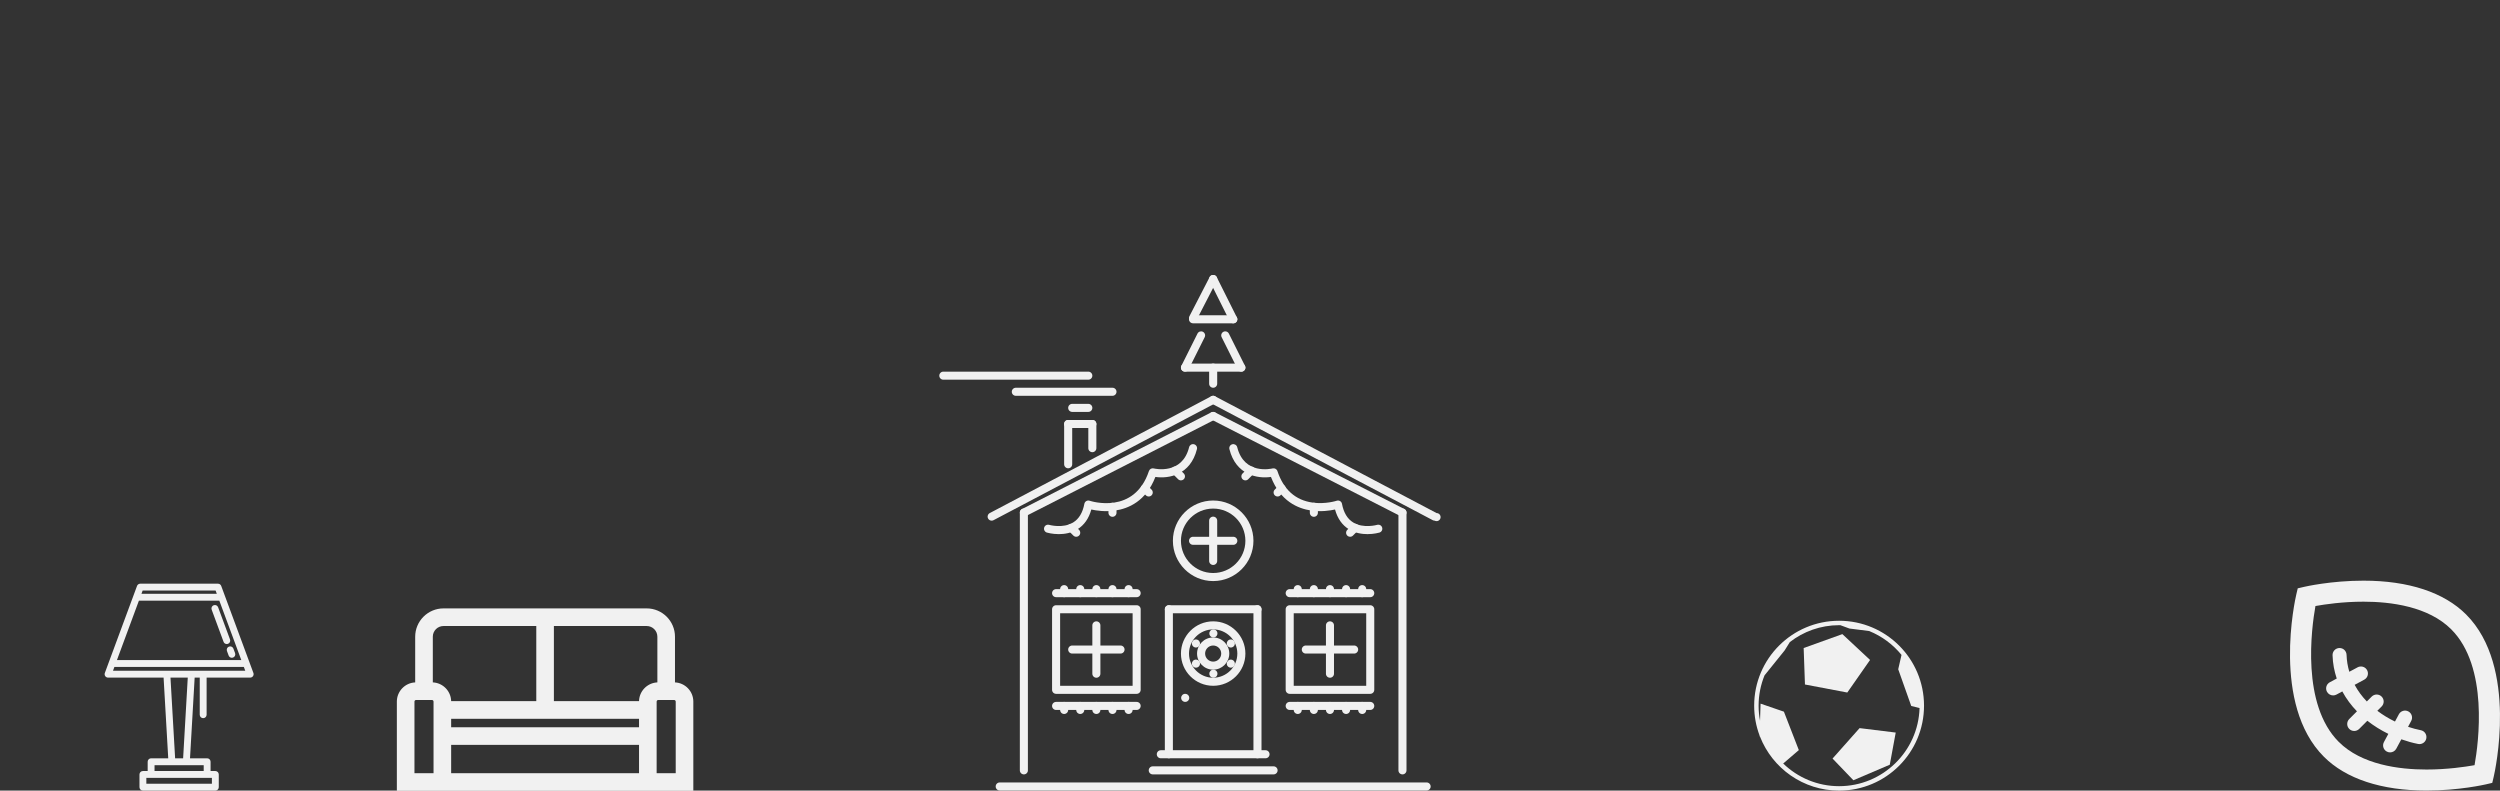 <svg width="1619" height="512" viewBox="0 0 1619 512" fill="none" xmlns="http://www.w3.org/2000/svg">
<rect x="0" y="0" width="1619" height="512" fill="#333333" stroke="none"/>
<g clip-path="url(#clip0_276_634)">
<path d="M767.549 454.549C766.107 454.549 764.916 453.382 764.916 451.941C764.916 450.499 766.057 449.333 767.493 449.333H767.549C768.986 449.333 770.158 450.499 770.158 451.941C770.158 453.382 768.986 454.549 767.549 454.549ZM785.806 438.898C784.365 438.898 783.173 437.732 783.173 436.29C783.173 434.849 784.314 433.682 785.75 433.682H785.806C787.243 433.682 788.415 434.849 788.415 436.29C788.415 436.982 788.14 437.645 787.651 438.134C787.161 438.624 786.498 438.898 785.806 438.898ZM785.806 412.816C784.365 412.816 783.173 411.649 783.173 410.208C783.173 408.766 784.314 407.6 785.75 407.6H785.806C787.243 407.6 788.415 408.766 788.415 410.208C788.415 411.649 787.243 412.816 785.806 412.816ZM797.096 432.378C795.653 432.378 794.462 431.212 794.462 429.77C794.462 428.328 795.603 427.162 797.04 427.162H797.096C797.787 427.162 798.451 427.437 798.94 427.926C799.429 428.415 799.703 429.078 799.704 429.77C799.704 430.461 799.429 431.125 798.94 431.614C798.451 432.103 797.787 432.378 797.096 432.378ZM774.507 419.337C773.066 419.337 771.874 418.17 771.874 416.729C771.874 415.287 773.015 414.121 774.451 414.121H774.507C775.199 414.121 775.862 414.396 776.351 414.885C776.84 415.374 777.115 416.037 777.116 416.729C777.115 417.42 776.84 418.084 776.351 418.573C775.862 419.062 775.199 419.336 774.507 419.337ZM797.096 419.337C795.653 419.337 794.462 418.17 794.462 416.729C794.462 415.287 795.603 414.121 797.04 414.121H797.096C797.787 414.121 798.451 414.396 798.94 414.885C799.429 415.374 799.703 416.037 799.704 416.729C799.703 417.42 799.429 418.083 798.94 418.572C798.451 419.061 797.787 419.336 797.096 419.337ZM774.507 432.378C773.066 432.378 771.874 431.212 771.874 429.77C771.874 428.328 773.015 427.162 774.451 427.162H774.507C775.199 427.162 775.862 427.437 776.351 427.926C776.84 428.415 777.115 429.078 777.116 429.77C777.115 430.461 776.84 431.125 776.351 431.614C775.862 432.103 775.199 432.378 774.507 432.378ZM663.06 501.497C662.717 501.498 662.378 501.43 662.062 501.299C661.745 501.168 661.457 500.976 661.215 500.734C660.973 500.492 660.781 500.204 660.65 499.888C660.519 499.571 660.452 499.232 660.452 498.889V331.962C660.452 330.52 661.618 329.353 663.06 329.353C664.502 329.353 665.668 330.52 665.668 331.962V498.889C665.668 499.232 665.601 499.571 665.47 499.888C665.339 500.204 665.147 500.492 664.905 500.734C664.662 500.976 664.375 501.168 664.058 501.299C663.742 501.43 663.403 501.498 663.06 501.497ZM908.237 501.497C907.895 501.498 907.556 501.43 907.239 501.299C906.923 501.168 906.635 500.976 906.393 500.734C906.151 500.492 905.958 500.204 905.827 499.888C905.696 499.571 905.629 499.232 905.629 498.889V331.962C905.629 331.619 905.696 331.28 905.827 330.963C905.958 330.647 906.15 330.359 906.393 330.117C906.635 329.874 906.923 329.682 907.239 329.551C907.556 329.42 907.895 329.353 908.237 329.353C908.58 329.353 908.919 329.42 909.236 329.551C909.553 329.682 909.84 329.874 910.083 330.117C910.325 330.359 910.517 330.647 910.648 330.963C910.779 331.28 910.846 331.619 910.846 331.962V498.889C910.846 499.232 910.779 499.571 910.648 499.888C910.517 500.204 910.325 500.492 910.082 500.734C909.84 500.976 909.553 501.168 909.236 501.299C908.919 501.43 908.58 501.498 908.237 501.497Z" fill="#F1F1F1"/>
<path d="M663.06 334.57C662.579 334.57 662.108 334.437 661.698 334.186C661.288 333.935 660.956 333.576 660.737 333.148C660.581 332.843 660.486 332.511 660.459 332.169C660.432 331.827 660.472 331.484 660.578 331.158C660.683 330.832 660.852 330.53 661.074 330.269C661.297 330.009 661.568 329.794 661.873 329.639L784.462 267.04C785.078 266.729 785.793 266.674 786.45 266.887C787.108 267.099 787.654 267.563 787.972 268.176C788.128 268.481 788.223 268.814 788.25 269.156C788.277 269.497 788.237 269.841 788.132 270.167C788.026 270.493 787.857 270.795 787.635 271.055C787.413 271.316 787.141 271.53 786.836 271.686L664.247 334.284C663.88 334.472 663.473 334.57 663.06 334.57Z" fill="#F1F1F1"/>
<path d="M908.238 334.57C907.825 334.569 907.418 334.472 907.051 334.284L784.462 271.686C784.157 271.53 783.885 271.316 783.663 271.055C783.44 270.794 783.272 270.492 783.166 270.166C783.061 269.84 783.021 269.497 783.048 269.155C783.075 268.814 783.17 268.481 783.326 268.176C783.642 267.561 784.189 267.097 784.847 266.884C785.504 266.671 786.219 266.727 786.836 267.04L909.425 329.638C909.731 329.794 910.002 330.009 910.224 330.269C910.447 330.53 910.615 330.832 910.721 331.158C910.826 331.484 910.867 331.827 910.839 332.169C910.812 332.51 910.717 332.843 910.561 333.148C910.342 333.576 910.009 333.935 909.599 334.186C909.189 334.437 908.718 334.569 908.238 334.57ZM642.194 337.178C641.719 337.178 641.254 337.049 640.847 336.804C640.44 336.559 640.108 336.207 639.886 335.787C639.564 335.175 639.497 334.46 639.702 333.8C639.906 333.139 640.365 332.586 640.976 332.263L784.431 256.622C785.044 256.302 785.758 256.238 786.418 256.442C787.078 256.646 787.631 257.103 787.956 257.712C788.279 258.325 788.345 259.04 788.141 259.701C787.936 260.362 787.478 260.915 786.866 261.238L643.411 336.878C643.036 337.075 642.618 337.178 642.194 337.178Z" fill="#F1F1F1"/>
<path d="M929.104 337.178C928.68 337.179 928.263 337.076 927.887 336.878L784.431 261.238C783.819 260.915 783.361 260.362 783.157 259.701C782.952 259.04 783.019 258.325 783.341 257.713C783.666 257.102 784.219 256.645 784.879 256.441C785.539 256.237 786.253 256.302 786.866 256.622L930.321 332.263C930.717 332.263 931.108 332.353 931.464 332.526C931.82 332.7 932.132 332.952 932.377 333.264C932.621 333.575 932.791 333.939 932.874 334.326C932.956 334.713 932.95 335.114 932.855 335.499C932.76 335.883 932.578 336.241 932.324 336.545C932.07 336.849 931.75 337.091 931.389 337.253C931.027 337.415 930.634 337.492 930.238 337.479C929.842 337.466 929.454 337.363 929.104 337.178ZM691.751 303.271C691.408 303.271 691.069 303.204 690.752 303.073C690.436 302.942 690.148 302.749 689.906 302.507C689.664 302.265 689.472 301.977 689.341 301.661C689.21 301.344 689.142 301.005 689.143 300.662V274.58C689.143 273.138 690.309 271.971 691.751 271.971C693.192 271.971 694.359 273.138 694.359 274.58V300.662C694.36 301.005 694.292 301.344 694.161 301.661C694.03 301.977 693.838 302.265 693.596 302.507C693.354 302.749 693.066 302.942 692.749 303.073C692.433 303.204 692.093 303.271 691.751 303.271ZM707.401 292.838C707.059 292.838 706.719 292.771 706.403 292.64C706.086 292.509 705.798 292.317 705.556 292.074C705.314 291.832 705.122 291.544 704.991 291.228C704.86 290.911 704.792 290.572 704.792 290.229V274.58C704.792 273.138 705.959 271.971 707.401 271.971C708.843 271.971 710.009 273.138 710.009 274.58V290.229C710.009 290.572 709.942 290.911 709.811 291.228C709.68 291.544 709.488 291.832 709.246 292.074C709.004 292.317 708.716 292.509 708.4 292.64C708.083 292.771 707.744 292.838 707.401 292.838Z" fill="#F1F1F1"/>
<path d="M707.401 277.188H691.751C690.31 277.188 689.143 276.021 689.143 274.579C689.143 273.138 690.31 271.971 691.751 271.971H707.401C708.843 271.971 710.009 273.138 710.009 274.579C710.009 276.021 708.843 277.188 707.401 277.188ZM923.887 511.931H647.41C645.969 511.931 644.802 510.764 644.802 509.323C644.802 507.881 645.969 506.715 647.41 506.715H923.888C925.33 506.715 926.496 507.881 926.496 509.323C926.496 510.764 925.329 511.931 923.887 511.931ZM824.773 501.497H746.525C745.083 501.497 743.917 500.331 743.917 498.889C743.917 497.447 745.083 496.28 746.525 496.28H824.773C826.214 496.28 827.382 497.447 827.382 498.889C827.382 500.331 826.214 501.497 824.773 501.497ZM819.557 491.064H751.742C750.3 491.064 749.133 489.898 749.133 488.456C749.133 487.015 750.3 485.848 751.742 485.848H819.557C820.998 485.848 822.165 487.015 822.165 488.456C822.165 489.898 820.998 491.064 819.557 491.064Z" fill="#F1F1F1"/>
<path d="M756.958 491.064C756.615 491.064 756.276 490.997 755.959 490.866C755.643 490.735 755.355 490.543 755.113 490.301C754.871 490.059 754.679 489.771 754.548 489.454C754.417 489.138 754.349 488.799 754.35 488.456V394.558C754.35 393.116 755.516 391.95 756.958 391.95C758.399 391.95 759.566 393.116 759.566 394.558V488.456C759.567 488.799 759.499 489.138 759.368 489.455C759.237 489.771 759.045 490.059 758.803 490.301C758.56 490.543 758.273 490.735 757.956 490.866C757.64 490.997 757.3 491.064 756.958 491.064Z" fill="#F1F1F1"/>
<path d="M814.34 397.166H756.958C756.616 397.167 756.277 397.099 755.96 396.968C755.644 396.838 755.356 396.645 755.114 396.403C754.871 396.161 754.679 395.873 754.548 395.557C754.417 395.24 754.35 394.901 754.35 394.558C754.35 394.216 754.417 393.877 754.548 393.56C754.679 393.243 754.871 392.956 755.114 392.713C755.356 392.471 755.643 392.279 755.96 392.148C756.277 392.017 756.616 391.95 756.958 391.95H814.34C814.682 391.95 815.022 392.017 815.338 392.148C815.655 392.279 815.942 392.471 816.185 392.713C816.427 392.956 816.619 393.243 816.75 393.56C816.881 393.877 816.948 394.216 816.948 394.558C816.948 394.901 816.881 395.24 816.75 395.557C816.619 395.873 816.427 396.161 816.185 396.403C815.942 396.645 815.655 396.838 815.338 396.968C815.022 397.099 814.682 397.167 814.34 397.166Z" fill="#F1F1F1"/>
<path d="M814.34 491.064C813.997 491.065 813.658 490.997 813.341 490.866C813.025 490.735 812.737 490.543 812.495 490.301C812.253 490.059 812.061 489.771 811.93 489.455C811.799 489.138 811.731 488.799 811.732 488.456V394.559C811.732 393.116 812.898 391.95 814.34 391.95C815.781 391.95 816.948 393.116 816.948 394.559V488.456C816.948 488.799 816.881 489.138 816.75 489.455C816.619 489.771 816.427 490.059 816.185 490.301C815.942 490.543 815.655 490.735 815.338 490.866C815.022 490.997 814.682 491.065 814.34 491.064ZM887.372 449.333H835.206C834.863 449.333 834.524 449.265 834.207 449.134C833.891 449.003 833.603 448.811 833.361 448.569C833.119 448.327 832.927 448.039 832.796 447.722C832.665 447.406 832.597 447.067 832.598 446.724V394.559C832.597 394.216 832.665 393.877 832.796 393.56C832.927 393.244 833.119 392.956 833.361 392.714C833.603 392.471 833.891 392.279 834.207 392.148C834.524 392.017 834.863 391.95 835.206 391.95H887.372C887.714 391.95 888.054 392.017 888.37 392.148C888.687 392.279 888.974 392.471 889.216 392.714C889.459 392.956 889.651 393.244 889.782 393.56C889.913 393.877 889.98 394.216 889.98 394.559V446.724C889.98 447.067 889.913 447.406 889.782 447.722C889.651 448.039 889.459 448.327 889.216 448.569C888.974 448.811 888.687 449.003 888.37 449.134C888.054 449.266 887.714 449.333 887.372 449.333ZM837.814 444.116H884.764V397.167H837.814V444.116ZM885.584 345.9C881.957 345.9 877.58 345.232 873.622 342.808C869.205 340.108 866.169 335.792 864.564 329.954C861.319 330.673 855.563 331.544 849.185 330.632C840.509 329.394 829.128 324.575 823.071 308.864C814.503 310.117 800.377 307.734 796.158 290.861C795.992 290.189 796.098 289.479 796.454 288.886C796.81 288.293 797.387 287.865 798.059 287.697C799.429 287.356 800.871 288.197 801.222 289.597C805.746 307.713 823.388 303.535 824.142 303.347C825.461 303.041 826.821 303.764 827.25 305.053C831.238 317.02 838.865 323.887 849.919 325.466C858.355 326.678 865.609 324.295 865.681 324.269C866.035 324.154 866.41 324.115 866.78 324.155C867.151 324.194 867.509 324.311 867.831 324.499C868.151 324.688 868.427 324.944 868.641 325.249C868.854 325.554 869 325.901 869.068 326.267C870.133 331.977 872.568 336.038 876.318 338.34C882.94 342.421 891.763 339.919 891.85 339.894C892.179 339.797 892.524 339.765 892.865 339.801C893.206 339.837 893.536 339.94 893.837 340.104C894.138 340.269 894.404 340.491 894.619 340.758C894.834 341.025 894.994 341.332 895.09 341.661C895.283 342.323 895.207 343.035 894.878 343.64C894.548 344.246 893.993 344.697 893.333 344.896C893.087 344.967 889.862 345.9 885.584 345.9Z" fill="#F1F1F1"/>
<path d="M874.331 347.611C873.815 347.612 873.31 347.459 872.881 347.172C872.452 346.886 872.118 346.479 871.92 346.002C871.723 345.525 871.671 345.001 871.772 344.495C871.873 343.989 872.121 343.524 872.486 343.159L875.686 339.96C875.928 339.718 876.215 339.526 876.532 339.395C876.848 339.263 877.187 339.196 877.53 339.196C877.872 339.196 878.211 339.263 878.528 339.395C878.844 339.526 879.132 339.718 879.374 339.96C879.616 340.202 879.808 340.49 879.939 340.806C880.071 341.123 880.138 341.462 880.138 341.804C880.138 342.147 880.071 342.486 879.939 342.802C879.808 343.119 879.616 343.406 879.374 343.648L876.175 346.848C875.933 347.09 875.645 347.283 875.329 347.414C875.012 347.545 874.673 347.612 874.331 347.611ZM806.516 311.096C805.999 311.096 805.495 310.944 805.066 310.657C804.636 310.37 804.302 309.963 804.104 309.486C803.907 309.009 803.855 308.485 803.956 307.978C804.057 307.472 804.306 307.008 804.671 306.643L808.426 302.889C808.668 302.646 808.955 302.454 809.272 302.323C809.588 302.192 809.927 302.125 810.27 302.125C810.612 302.125 810.952 302.192 811.268 302.323C811.584 302.454 811.872 302.646 812.114 302.889C812.356 303.131 812.548 303.418 812.68 303.735C812.811 304.051 812.878 304.39 812.878 304.733C812.878 305.075 812.811 305.415 812.68 305.731C812.548 306.047 812.356 306.335 812.114 306.577L808.359 310.331C808.117 310.574 807.83 310.766 807.514 310.898C807.197 311.029 806.858 311.096 806.516 311.096ZM850.855 334.682C850.513 334.682 850.174 334.615 849.857 334.484C849.54 334.353 849.253 334.161 849.011 333.919C848.768 333.676 848.576 333.389 848.445 333.072C848.314 332.756 848.247 332.416 848.247 332.074V328.212C848.247 326.77 849.414 325.604 850.855 325.604C852.297 325.604 853.463 326.77 853.463 328.212V332.074C853.464 332.416 853.396 332.756 853.265 333.072C853.134 333.389 852.942 333.676 852.7 333.919C852.458 334.161 852.17 334.353 851.854 334.484C851.537 334.615 851.198 334.682 850.855 334.682ZM827.381 321.529C827.039 321.529 826.7 321.462 826.383 321.331C826.067 321.199 825.779 321.007 825.537 320.764C825.295 320.522 825.103 320.235 824.972 319.918C824.841 319.602 824.773 319.263 824.773 318.92C824.773 318.578 824.841 318.239 824.972 317.922C825.103 317.606 825.295 317.319 825.537 317.077L828.145 314.468C828.387 314.224 828.675 314.031 828.992 313.899C829.308 313.767 829.648 313.699 829.991 313.698C830.334 313.698 830.674 313.765 830.991 313.896C831.308 314.027 831.597 314.22 831.839 314.462C832.082 314.705 832.274 314.993 832.405 315.31C832.536 315.627 832.604 315.967 832.603 316.31C832.603 316.653 832.534 316.993 832.402 317.31C832.27 317.627 832.077 317.914 831.834 318.156L829.225 320.764C828.983 321.007 828.696 321.199 828.38 321.331C828.063 321.462 827.724 321.529 827.381 321.529ZM685.714 345.9C681.435 345.9 678.21 344.967 677.965 344.896C677.305 344.697 676.75 344.246 676.421 343.64C676.091 343.035 676.015 342.323 676.208 341.661C676.304 341.332 676.464 341.025 676.679 340.757C676.894 340.49 677.159 340.268 677.46 340.104C677.762 339.939 678.092 339.836 678.433 339.8C678.774 339.764 679.119 339.796 679.448 339.894C679.53 339.92 688.353 342.421 694.981 338.34C698.731 336.038 701.165 331.977 702.23 326.267C702.299 325.901 702.445 325.554 702.659 325.25C702.872 324.945 703.148 324.689 703.468 324.499C703.789 324.311 704.146 324.193 704.516 324.154C704.886 324.114 705.26 324.153 705.613 324.269C706.779 324.657 734.584 333.449 744.05 305.053C744.477 303.764 745.807 303.026 747.152 303.347C747.895 303.54 765.573 307.621 770.076 289.597C770.423 288.197 771.823 287.36 773.24 287.697C773.911 287.865 774.488 288.293 774.844 288.886C775.2 289.479 775.307 290.189 775.14 290.861C770.917 307.728 756.806 310.112 748.227 308.864C742.17 324.575 730.79 329.394 722.114 330.632C715.731 331.544 709.975 330.673 706.734 329.954C705.13 335.792 702.094 340.108 697.677 342.808C693.718 345.232 689.342 345.9 685.714 345.9Z" fill="#F1F1F1"/>
<path d="M696.968 347.611C696.625 347.612 696.286 347.545 695.969 347.413C695.653 347.282 695.365 347.09 695.123 346.847L691.924 343.648C690.905 342.629 690.905 340.978 691.924 339.959C692.943 338.94 694.594 338.94 695.613 339.959L698.812 343.158C699.177 343.523 699.426 343.988 699.527 344.494C699.628 345 699.576 345.525 699.379 346.002C699.181 346.478 698.847 346.886 698.417 347.172C697.988 347.459 697.484 347.612 696.968 347.611ZM764.783 311.096C764.44 311.096 764.101 311.029 763.784 310.897C763.468 310.766 763.18 310.574 762.938 310.331L759.184 306.577C758.942 306.335 758.75 306.047 758.619 305.731C758.487 305.414 758.42 305.075 758.42 304.733C758.42 304.39 758.487 304.051 758.619 303.735C758.75 303.418 758.942 303.131 759.184 302.889C759.426 302.646 759.714 302.454 760.03 302.323C760.346 302.192 760.686 302.125 761.028 302.125C761.37 302.125 761.71 302.192 762.026 302.323C762.342 302.454 762.63 302.646 762.872 302.889L766.627 306.643C766.992 307.007 767.241 307.472 767.342 307.978C767.443 308.484 767.391 309.009 767.194 309.486C766.996 309.963 766.662 310.37 766.233 310.657C765.803 310.943 765.299 311.096 764.783 311.096ZM720.442 334.682C720.1 334.682 719.76 334.615 719.444 334.484C719.127 334.353 718.84 334.161 718.597 333.919C718.355 333.676 718.163 333.389 718.032 333.072C717.901 332.756 717.834 332.416 717.834 332.074V328.212C717.834 326.77 719 325.604 720.442 325.604C721.884 325.604 723.051 326.77 723.051 328.212V332.074C723.051 332.416 722.984 332.756 722.852 333.072C722.721 333.389 722.529 333.676 722.287 333.918C722.045 334.161 721.757 334.353 721.44 334.484C721.124 334.615 720.785 334.682 720.442 334.682ZM743.917 321.529C743.574 321.529 743.235 321.462 742.918 321.33C742.602 321.199 742.314 321.007 742.073 320.764L739.464 318.156C739.222 317.914 739.03 317.626 738.899 317.31C738.768 316.994 738.7 316.654 738.7 316.312C738.7 315.969 738.768 315.63 738.899 315.314C739.03 314.997 739.222 314.71 739.464 314.468C739.707 314.225 739.994 314.033 740.31 313.902C740.627 313.771 740.966 313.704 741.308 313.704C741.651 313.704 741.99 313.771 742.306 313.902C742.623 314.033 742.91 314.225 743.152 314.468L745.761 317.076C746.003 317.319 746.195 317.606 746.326 317.922C746.457 318.239 746.525 318.578 746.525 318.92C746.525 319.263 746.457 319.602 746.326 319.918C746.195 320.235 746.003 320.522 745.761 320.764C745.519 321.007 745.232 321.199 744.915 321.33C744.599 321.462 744.259 321.529 743.917 321.529Z" fill="#F1F1F1"/>
<path d="M785.648 251.105C785.306 251.105 784.967 251.038 784.65 250.907C784.333 250.776 784.046 250.584 783.804 250.341C783.561 250.099 783.369 249.812 783.238 249.495C783.107 249.179 783.04 248.839 783.04 248.497V238.064C783.04 236.622 784.207 235.455 785.648 235.455C787.09 235.455 788.257 236.622 788.257 238.064V248.497C788.257 248.839 788.19 249.179 788.059 249.495C787.928 249.812 787.736 250.099 787.493 250.342C787.251 250.584 786.963 250.776 786.647 250.907C786.33 251.038 785.991 251.105 785.648 251.105Z" fill="#F1F1F1"/>
<path d="M803.907 240.672H767.391C765.949 240.672 764.783 239.505 764.783 238.064C764.783 236.622 765.949 235.455 767.391 235.455H803.906C805.348 235.455 806.515 236.622 806.515 238.064C806.515 239.505 805.349 240.672 803.907 240.672Z" fill="#F1F1F1"/>
<path d="M803.907 240.672C803.423 240.672 802.948 240.536 802.536 240.282C802.124 240.027 801.791 239.663 801.574 239.23L791.141 218.365C790.832 217.746 790.782 217.03 791 216.373C791.219 215.717 791.689 215.175 792.308 214.865C792.614 214.711 792.947 214.62 793.289 214.595C793.631 214.571 793.974 214.614 794.299 214.722C794.624 214.831 794.925 215.002 795.183 215.227C795.442 215.451 795.654 215.725 795.807 216.031L806.24 236.898C806.549 237.517 806.6 238.233 806.381 238.889C806.162 239.545 805.692 240.088 805.073 240.398C804.711 240.579 804.312 240.673 803.907 240.672ZM767.391 240.672C766.946 240.672 766.509 240.557 766.121 240.341C765.733 240.124 765.407 239.812 765.174 239.434C764.94 239.056 764.807 238.624 764.787 238.18C764.766 237.737 764.86 237.295 765.058 236.897L775.491 216.031C776.138 214.747 777.706 214.222 778.991 214.864C779.609 215.174 780.079 215.717 780.298 216.373C780.516 217.029 780.466 217.745 780.157 218.364L769.724 239.23C769.507 239.663 769.174 240.027 768.762 240.282C768.35 240.536 767.875 240.672 767.391 240.672ZM798.689 209.373H772.607C771.166 209.373 769.999 208.206 769.999 206.764C769.999 205.322 771.166 204.155 772.607 204.155H798.689C800.132 204.155 801.298 205.322 801.298 206.764C801.298 208.206 800.132 209.373 798.689 209.373Z" fill="#F1F1F1"/>
<path d="M798.689 209.373C798.205 209.372 797.731 209.237 797.319 208.982C796.907 208.728 796.574 208.364 796.357 207.931L783.316 181.848C783.007 181.229 782.956 180.513 783.175 179.857C783.394 179.201 783.864 178.658 784.482 178.348C784.788 178.195 785.122 178.103 785.464 178.079C785.806 178.054 786.149 178.098 786.474 178.206C786.799 178.314 787.1 178.486 787.358 178.711C787.617 178.935 787.829 179.209 787.982 179.515L801.023 205.598C801.332 206.217 801.382 206.933 801.164 207.589C800.945 208.246 800.475 208.788 799.856 209.098C799.494 209.279 799.095 209.373 798.689 209.373Z" fill="#F1F1F1"/>
<path d="M772.607 208.557C772.205 208.557 771.792 208.465 771.41 208.267C770.795 207.949 770.332 207.4 770.122 206.741C769.912 206.082 769.973 205.367 770.29 204.752L783.331 179.484C783.993 178.205 785.573 177.696 786.846 178.363C787.461 178.681 787.924 179.23 788.134 179.889C788.345 180.548 788.285 181.264 787.968 181.879L774.925 207.146C774.706 207.571 774.373 207.928 773.964 208.177C773.555 208.425 773.086 208.557 772.607 208.557Z" fill="#F1F1F1"/>
<path d="M785.648 444.116C774.14 444.116 764.783 434.757 764.783 423.25C764.783 411.741 774.14 402.383 785.648 402.383C797.157 402.383 806.515 411.742 806.515 423.25C806.516 434.757 797.157 444.116 785.648 444.116ZM785.648 407.599C777.019 407.599 769.999 414.619 769.999 423.249C769.999 431.879 777.019 438.898 785.648 438.898C794.278 438.898 801.298 431.878 801.298 423.249C801.299 414.619 794.279 407.599 785.648 407.599Z" fill="#F1F1F1"/>
<path d="M785.648 433.682C779.897 433.682 775.215 429 775.215 423.249C775.215 417.498 779.897 412.816 785.648 412.816C791.4 412.816 796.081 417.498 796.081 423.249C796.081 429.001 791.401 433.682 785.648 433.682ZM785.648 418.033C782.77 418.033 780.432 420.371 780.432 423.249C780.432 426.127 782.77 428.465 785.648 428.465C788.527 428.465 790.865 426.127 790.865 423.249C790.865 420.371 788.527 418.033 785.648 418.033Z" fill="#F1F1F1"/>
<path d="M861.288 438.898C860.946 438.899 860.607 438.831 860.29 438.7C859.973 438.569 859.686 438.377 859.444 438.135C859.201 437.893 859.009 437.605 858.878 437.289C858.747 436.972 858.68 436.633 858.68 436.29V404.992C858.68 403.55 859.847 402.383 861.288 402.383C862.73 402.383 863.897 403.55 863.897 404.992V436.29C863.897 436.633 863.83 436.972 863.699 437.289C863.568 437.605 863.376 437.893 863.133 438.135C862.891 438.377 862.603 438.569 862.287 438.7C861.97 438.831 861.631 438.899 861.288 438.898Z" fill="#F1F1F1"/>
<path d="M876.939 423.249H845.639C845.297 423.25 844.957 423.182 844.641 423.051C844.324 422.92 844.036 422.728 843.794 422.486C843.552 422.244 843.36 421.956 843.229 421.639C843.098 421.323 843.03 420.983 843.031 420.641C843.03 420.298 843.098 419.959 843.229 419.642C843.36 419.326 843.552 419.038 843.794 418.796C844.037 418.554 844.324 418.362 844.641 418.231C844.957 418.1 845.297 418.032 845.639 418.033H876.938C877.281 418.032 877.62 418.1 877.936 418.231C878.253 418.362 878.541 418.554 878.783 418.796C879.025 419.038 879.217 419.326 879.348 419.642C879.479 419.959 879.546 420.298 879.546 420.641C879.547 420.983 879.479 421.323 879.349 421.639C879.218 421.956 879.026 422.244 878.783 422.486C878.541 422.728 878.254 422.92 877.937 423.051C877.621 423.182 877.281 423.25 876.939 423.249Z" fill="#F1F1F1"/>
<path d="M736.092 449.332H683.926C683.583 449.333 683.244 449.265 682.927 449.134C682.611 449.003 682.323 448.811 682.081 448.569C681.839 448.326 681.647 448.039 681.516 447.722C681.385 447.406 681.317 447.066 681.318 446.724V394.558C681.317 394.216 681.385 393.877 681.516 393.56C681.647 393.243 681.839 392.956 682.081 392.713C682.323 392.471 682.611 392.279 682.927 392.148C683.244 392.017 683.583 391.95 683.926 391.95H736.092C736.434 391.95 736.774 392.017 737.09 392.148C737.407 392.279 737.694 392.471 737.937 392.713C738.179 392.956 738.371 393.243 738.502 393.56C738.633 393.877 738.7 394.216 738.7 394.558V446.724C738.7 447.066 738.633 447.406 738.502 447.722C738.371 448.039 738.179 448.326 737.937 448.569C737.694 448.811 737.407 449.003 737.09 449.134C736.774 449.265 736.434 449.333 736.092 449.332ZM686.535 444.116H733.484V397.166H686.535V444.116Z" fill="#F1F1F1"/>
<path d="M710.009 438.898C709.667 438.899 709.327 438.831 709.011 438.7C708.694 438.569 708.407 438.377 708.164 438.135C707.922 437.893 707.73 437.605 707.599 437.289C707.468 436.972 707.401 436.633 707.401 436.29V404.992C707.401 403.55 708.568 402.383 710.009 402.383C711.451 402.383 712.617 403.55 712.617 404.992V436.29C712.618 436.633 712.55 436.972 712.419 437.289C712.288 437.605 712.096 437.893 711.854 438.135C711.612 438.377 711.324 438.569 711.008 438.7C710.691 438.831 710.352 438.899 710.009 438.898Z" fill="#F1F1F1"/>
<path d="M725.659 423.249H694.359C694.017 423.25 693.678 423.182 693.361 423.051C693.044 422.92 692.757 422.728 692.514 422.486C692.272 422.244 692.08 421.956 691.949 421.639C691.818 421.323 691.751 420.983 691.751 420.641C691.751 420.298 691.818 419.959 691.949 419.642C692.08 419.326 692.272 419.038 692.514 418.796C692.757 418.554 693.044 418.362 693.361 418.231C693.678 418.1 694.017 418.032 694.359 418.033H725.659C726.001 418.032 726.341 418.1 726.657 418.231C726.974 418.362 727.261 418.554 727.504 418.796C727.746 419.038 727.938 419.326 728.069 419.642C728.2 419.959 728.267 420.298 728.267 420.641C728.267 420.983 728.2 421.323 728.069 421.639C727.938 421.956 727.746 422.243 727.504 422.486C727.261 422.728 726.974 422.92 726.657 423.051C726.341 423.182 726.002 423.25 725.659 423.249Z" fill="#F1F1F1"/>
<path d="M785.648 376.3C771.268 376.3 759.566 364.598 759.566 350.217C759.566 335.838 771.268 324.137 785.648 324.137C800.03 324.137 811.731 335.838 811.731 350.217C811.732 364.598 800.03 376.3 785.648 376.3ZM785.648 329.354C774.14 329.354 764.783 338.712 764.783 350.217C764.783 361.725 774.14 371.083 785.648 371.083C797.157 371.083 806.515 361.725 806.515 350.217C806.516 338.711 797.157 329.354 785.648 329.354Z" fill="#F1F1F1"/>
<path d="M887.372 386.734H835.206C834.863 386.734 834.524 386.667 834.207 386.536C833.891 386.405 833.603 386.212 833.361 385.97C833.119 385.728 832.927 385.44 832.796 385.124C832.665 384.807 832.597 384.468 832.598 384.125C832.598 383.783 832.665 383.443 832.796 383.127C832.927 382.811 833.119 382.523 833.361 382.281C833.604 382.039 833.891 381.846 834.208 381.715C834.524 381.584 834.863 381.517 835.206 381.517H887.372C887.714 381.517 888.053 381.584 888.37 381.715C888.686 381.846 888.974 382.038 889.216 382.281C889.458 382.523 889.651 382.81 889.782 383.127C889.913 383.443 889.98 383.783 889.98 384.125C889.98 384.468 889.913 384.807 889.782 385.124C889.651 385.44 889.459 385.728 889.216 385.97C888.974 386.212 888.687 386.405 888.37 386.536C888.054 386.667 887.714 386.734 887.372 386.734Z" fill="#F1F1F1"/>
<path d="M840.423 386.734C840.08 386.734 839.741 386.666 839.424 386.535C839.108 386.404 838.82 386.212 838.578 385.97C838.336 385.728 838.143 385.44 838.012 385.123C837.881 384.807 837.814 384.467 837.814 384.125V381.517C837.814 380.075 838.981 378.909 840.423 378.909C841.864 378.909 843.031 380.075 843.031 381.517V384.125C843.031 384.467 842.964 384.807 842.833 385.123C842.702 385.44 842.51 385.728 842.267 385.97C842.025 386.212 841.738 386.404 841.421 386.535C841.104 386.666 840.765 386.734 840.423 386.734ZM850.855 386.734C850.513 386.734 850.174 386.666 849.857 386.535C849.541 386.404 849.253 386.212 849.011 385.97C848.768 385.728 848.576 385.44 848.445 385.123C848.314 384.807 848.247 384.467 848.247 384.125V381.517C848.247 380.075 849.414 378.909 850.855 378.909C852.297 378.909 853.464 380.075 853.464 381.517V384.125C853.464 384.467 853.397 384.807 853.266 385.123C853.135 385.44 852.942 385.728 852.7 385.97C852.458 386.212 852.17 386.404 851.854 386.535C851.537 386.666 851.198 386.734 850.855 386.734ZM861.288 386.734C860.946 386.734 860.607 386.666 860.29 386.535C859.973 386.404 859.686 386.212 859.444 385.97C859.201 385.728 859.009 385.44 858.878 385.123C858.747 384.807 858.68 384.467 858.68 384.125V381.517C858.68 380.075 859.847 378.909 861.288 378.909C862.73 378.909 863.897 380.075 863.897 381.517V384.125C863.897 384.467 863.83 384.807 863.699 385.123C863.568 385.44 863.376 385.728 863.133 385.97C862.891 386.212 862.604 386.404 862.287 386.535C861.97 386.666 861.631 386.734 861.288 386.734ZM871.722 386.734C871.379 386.734 871.04 386.666 870.724 386.535C870.407 386.404 870.119 386.212 869.877 385.97C869.635 385.728 869.443 385.44 869.312 385.123C869.181 384.807 869.114 384.467 869.114 384.125V381.517C869.114 381.174 869.181 380.835 869.312 380.518C869.443 380.202 869.635 379.914 869.877 379.672C870.12 379.43 870.407 379.238 870.724 379.107C871.04 378.976 871.379 378.909 871.722 378.909C872.065 378.908 872.404 378.976 872.72 379.107C873.037 379.238 873.325 379.43 873.567 379.672C873.809 379.914 874.001 380.202 874.132 380.518C874.264 380.835 874.331 381.174 874.331 381.517V384.125C874.331 384.467 874.264 384.807 874.133 385.123C874.002 385.44 873.809 385.728 873.567 385.97C873.325 386.212 873.037 386.404 872.721 386.535C872.404 386.666 872.065 386.734 871.722 386.734ZM882.156 386.734C881.813 386.734 881.474 386.666 881.157 386.535C880.84 386.404 880.553 386.212 880.31 385.97C880.068 385.728 879.876 385.44 879.745 385.123C879.614 384.807 879.547 384.467 879.547 384.125V381.517C879.547 381.174 879.614 380.835 879.745 380.518C879.876 380.202 880.068 379.914 880.311 379.672C880.553 379.43 880.841 379.238 881.157 379.107C881.474 378.976 881.813 378.908 882.156 378.909C882.498 378.909 882.837 378.976 883.154 379.107C883.47 379.238 883.758 379.43 884 379.672C884.242 379.914 884.434 380.202 884.565 380.518C884.696 380.835 884.764 381.174 884.764 381.517V384.125C884.764 384.467 884.697 384.807 884.566 385.123C884.435 385.44 884.243 385.728 884 385.97C883.758 386.212 883.471 386.404 883.154 386.535C882.837 386.666 882.498 386.734 882.156 386.734Z" fill="#F1F1F1"/>
<path d="M887.372 459.765H835.206C833.765 459.765 832.598 458.599 832.598 457.157C832.598 455.715 833.765 454.549 835.206 454.549H887.372C888.813 454.549 889.98 455.715 889.98 457.157C889.98 458.599 888.813 459.765 887.372 459.765Z" fill="#F1F1F1"/>
<path d="M882.156 462.374C881.813 462.374 881.474 462.307 881.157 462.176C880.84 462.045 880.553 461.852 880.31 461.61C880.068 461.368 879.876 461.08 879.745 460.764C879.614 460.447 879.547 460.108 879.547 459.765V457.157C879.547 456.814 879.614 456.475 879.745 456.158C879.876 455.842 880.068 455.554 880.311 455.312C880.553 455.07 880.841 454.878 881.157 454.747C881.474 454.616 881.813 454.549 882.156 454.549C882.498 454.549 882.837 454.616 883.154 454.747C883.47 454.878 883.758 455.07 884 455.312C884.242 455.555 884.434 455.842 884.565 456.159C884.696 456.475 884.764 456.814 884.764 457.157V459.765C884.764 460.108 884.697 460.447 884.566 460.763C884.435 461.08 884.243 461.368 884 461.61C883.758 461.852 883.471 462.044 883.154 462.175C882.837 462.306 882.498 462.374 882.156 462.374ZM871.722 462.374C871.379 462.374 871.04 462.306 870.724 462.175C870.407 462.044 870.119 461.852 869.877 461.61C869.635 461.368 869.443 461.08 869.312 460.763C869.181 460.447 869.114 460.108 869.114 459.765V457.157C869.114 456.814 869.181 456.475 869.312 456.159C869.443 455.842 869.635 455.555 869.877 455.312C870.12 455.07 870.407 454.878 870.724 454.747C871.04 454.616 871.379 454.549 871.722 454.549C872.065 454.549 872.404 454.616 872.72 454.747C873.037 454.878 873.325 455.07 873.567 455.312C873.809 455.554 874.001 455.842 874.132 456.158C874.264 456.475 874.331 456.814 874.331 457.157V459.765C874.331 460.108 874.264 460.447 874.133 460.764C874.002 461.08 873.809 461.368 873.567 461.61C873.325 461.852 873.037 462.045 872.721 462.176C872.404 462.307 872.065 462.374 871.722 462.374ZM861.288 462.374C860.946 462.374 860.607 462.306 860.29 462.175C859.973 462.044 859.686 461.852 859.444 461.61C859.201 461.368 859.009 461.08 858.878 460.763C858.747 460.447 858.68 460.108 858.68 459.765V457.157C858.68 455.715 859.847 454.549 861.288 454.549C862.73 454.549 863.897 455.715 863.897 457.157V459.765C863.897 460.108 863.83 460.447 863.699 460.763C863.568 461.08 863.376 461.368 863.133 461.61C862.891 461.852 862.604 462.044 862.287 462.175C861.97 462.307 861.631 462.374 861.288 462.374ZM850.855 462.374C850.513 462.374 850.174 462.306 849.857 462.175C849.541 462.044 849.253 461.852 849.011 461.61C848.768 461.368 848.576 461.08 848.445 460.763C848.314 460.447 848.247 460.108 848.247 459.765V457.157C848.247 455.715 849.414 454.549 850.855 454.549C852.297 454.549 853.464 455.715 853.464 457.157V459.765C853.464 460.108 853.397 460.447 853.266 460.763C853.135 461.08 852.942 461.368 852.7 461.61C852.458 461.852 852.17 462.044 851.854 462.175C851.537 462.306 851.198 462.374 850.855 462.374ZM840.423 462.374C840.08 462.374 839.741 462.306 839.424 462.175C839.108 462.044 838.82 461.852 838.578 461.61C838.336 461.368 838.143 461.08 838.012 460.763C837.881 460.447 837.814 460.108 837.814 459.765V457.157C837.814 455.715 838.981 454.549 840.423 454.549C841.864 454.549 843.031 455.715 843.031 457.157V459.765C843.031 460.108 842.964 460.447 842.833 460.763C842.702 461.08 842.51 461.368 842.267 461.61C842.025 461.852 841.738 462.044 841.421 462.175C841.104 462.306 840.765 462.374 840.423 462.374Z" fill="#F1F1F1"/>
<path d="M736.092 386.734H683.926C683.583 386.734 683.244 386.667 682.927 386.536C682.611 386.405 682.323 386.212 682.081 385.97C681.839 385.728 681.647 385.44 681.516 385.124C681.385 384.807 681.317 384.468 681.318 384.125C681.318 383.783 681.385 383.443 681.516 383.127C681.647 382.81 681.839 382.523 682.081 382.281C682.323 382.038 682.611 381.846 682.928 381.715C683.244 381.584 683.583 381.517 683.926 381.517H736.092C736.434 381.517 736.774 381.584 737.09 381.715C737.407 381.846 737.694 382.038 737.936 382.281C738.179 382.523 738.371 382.81 738.502 383.127C738.633 383.443 738.7 383.783 738.7 384.125C738.7 384.468 738.633 384.807 738.502 385.124C738.371 385.44 738.179 385.728 737.937 385.97C737.694 386.212 737.407 386.405 737.09 386.536C736.774 386.667 736.434 386.734 736.092 386.734Z" fill="#F1F1F1"/>
<path d="M689.143 386.734C688.8 386.734 688.461 386.666 688.144 386.535C687.828 386.404 687.54 386.212 687.298 385.97C687.055 385.728 686.863 385.44 686.732 385.123C686.601 384.807 686.534 384.467 686.534 384.125V381.517C686.534 380.075 687.701 378.909 689.143 378.909C690.584 378.909 691.751 380.075 691.751 381.517V384.125C691.751 384.467 691.684 384.807 691.553 385.123C691.422 385.44 691.23 385.728 690.987 385.97C690.745 386.212 690.458 386.404 690.141 386.535C689.825 386.666 689.485 386.734 689.143 386.734ZM699.576 386.734C699.233 386.734 698.894 386.666 698.577 386.535C698.261 386.404 697.973 386.212 697.731 385.97C697.489 385.728 697.296 385.44 697.166 385.123C697.035 384.807 696.967 384.467 696.968 384.125V381.517C696.968 380.075 698.134 378.909 699.576 378.909C701.017 378.909 702.184 380.075 702.184 381.517V384.125C702.184 384.467 702.117 384.807 701.986 385.123C701.855 385.44 701.663 385.728 701.42 385.97C701.178 386.212 700.891 386.404 700.574 386.535C700.257 386.666 699.918 386.734 699.576 386.734ZM710.009 386.734C709.667 386.734 709.327 386.666 709.011 386.535C708.694 386.404 708.407 386.212 708.164 385.97C707.922 385.728 707.73 385.44 707.599 385.123C707.468 384.807 707.401 384.467 707.401 384.125V381.517C707.401 380.075 708.567 378.909 710.009 378.909C711.451 378.909 712.617 380.075 712.617 381.517V384.125C712.617 384.467 712.55 384.807 712.419 385.123C712.288 385.44 712.096 385.728 711.854 385.97C711.612 386.212 711.324 386.404 711.008 386.535C710.691 386.666 710.352 386.734 710.009 386.734ZM720.442 386.734C720.1 386.734 719.76 386.666 719.444 386.535C719.127 386.404 718.84 386.212 718.597 385.97C718.355 385.728 718.163 385.44 718.032 385.123C717.901 384.807 717.834 384.467 717.834 384.125V381.517C717.834 380.075 719 378.909 720.442 378.909C721.884 378.909 723.051 380.075 723.051 381.517V384.125C723.051 384.467 722.984 384.807 722.853 385.123C722.722 385.44 722.529 385.728 722.287 385.97C722.045 386.212 721.757 386.404 721.441 386.535C721.124 386.666 720.785 386.734 720.442 386.734ZM730.875 386.734C730.532 386.734 730.193 386.666 729.877 386.535C729.56 386.404 729.272 386.212 729.03 385.97C728.788 385.728 728.596 385.44 728.465 385.123C728.334 384.807 728.267 384.467 728.267 384.125V381.517C728.267 380.075 729.433 378.909 730.875 378.909C732.317 378.909 733.484 380.075 733.484 381.517V384.125C733.484 384.467 733.417 384.807 733.286 385.123C733.154 385.44 732.962 385.728 732.72 385.97C732.478 386.212 732.19 386.404 731.874 386.535C731.557 386.666 731.218 386.734 730.875 386.734Z" fill="#F1F1F1"/>
<path d="M736.092 459.765H683.926C682.484 459.765 681.318 458.599 681.318 457.157C681.318 455.715 682.484 454.549 683.926 454.549H736.092C737.533 454.549 738.7 455.715 738.7 457.157C738.7 458.599 737.533 459.765 736.092 459.765Z" fill="#F1F1F1"/>
<path d="M730.875 462.374C730.532 462.374 730.193 462.306 729.877 462.175C729.56 462.044 729.272 461.852 729.03 461.61C728.788 461.368 728.596 461.08 728.465 460.763C728.334 460.447 728.267 460.108 728.267 459.765V457.157C728.267 455.715 729.433 454.549 730.875 454.549C732.317 454.549 733.484 455.715 733.484 457.157V459.765C733.484 460.108 733.417 460.447 733.286 460.763C733.154 461.08 732.962 461.368 732.72 461.61C732.478 461.852 732.19 462.044 731.874 462.175C731.557 462.307 731.218 462.374 730.875 462.374ZM720.442 462.374C720.1 462.374 719.76 462.306 719.444 462.175C719.127 462.044 718.84 461.852 718.597 461.61C718.355 461.368 718.163 461.08 718.032 460.763C717.901 460.447 717.834 460.108 717.834 459.765V457.157C717.834 455.715 719 454.549 720.442 454.549C721.884 454.549 723.051 455.715 723.051 457.157V459.765C723.051 460.108 722.984 460.447 722.853 460.763C722.722 461.08 722.529 461.368 722.287 461.61C722.045 461.852 721.757 462.044 721.441 462.175C721.124 462.307 720.785 462.374 720.442 462.374ZM710.009 462.374C709.667 462.374 709.327 462.306 709.011 462.175C708.694 462.044 708.407 461.852 708.164 461.61C707.922 461.368 707.73 461.08 707.599 460.763C707.468 460.447 707.401 460.108 707.401 459.765V457.157C707.401 455.715 708.567 454.549 710.009 454.549C711.451 454.549 712.617 455.715 712.617 457.157V459.765C712.617 460.108 712.55 460.447 712.419 460.763C712.288 461.08 712.096 461.368 711.854 461.61C711.612 461.852 711.324 462.044 711.008 462.175C710.691 462.306 710.352 462.374 710.009 462.374ZM699.576 462.374C699.233 462.374 698.894 462.306 698.577 462.175C698.261 462.044 697.973 461.852 697.731 461.61C697.489 461.368 697.296 461.08 697.166 460.763C697.035 460.447 696.967 460.108 696.968 459.765V457.157C696.968 455.715 698.134 454.549 699.576 454.549C701.017 454.549 702.184 455.715 702.184 457.157V459.765C702.184 460.108 702.117 460.447 701.986 460.763C701.855 461.08 701.663 461.368 701.42 461.61C701.178 461.852 700.891 462.044 700.574 462.175C700.257 462.306 699.918 462.374 699.576 462.374ZM689.143 462.374C688.8 462.374 688.461 462.307 688.144 462.175C687.828 462.044 687.54 461.852 687.298 461.61C687.055 461.368 686.863 461.08 686.732 460.763C686.601 460.447 686.534 460.108 686.534 459.765V457.157C686.534 455.715 687.701 454.549 689.143 454.549C690.584 454.549 691.751 455.715 691.751 457.157V459.765C691.751 460.108 691.684 460.447 691.553 460.763C691.422 461.08 691.23 461.368 690.987 461.61C690.745 461.852 690.458 462.044 690.141 462.175C689.825 462.306 689.485 462.374 689.143 462.374Z" fill="#F1F1F1"/>
<path d="M785.648 365.867C785.306 365.867 784.967 365.8 784.65 365.669C784.333 365.538 784.046 365.346 783.804 365.103C783.561 364.861 783.369 364.574 783.238 364.257C783.107 363.94 783.04 363.601 783.04 363.259V337.179C783.04 335.737 784.207 334.57 785.648 334.57C787.09 334.57 788.257 335.737 788.257 337.179V363.259C788.257 363.601 788.19 363.94 788.059 364.257C787.928 364.574 787.736 364.861 787.493 365.103C787.251 365.346 786.963 365.538 786.647 365.669C786.33 365.8 785.991 365.867 785.648 365.867Z" fill="#F1F1F1"/>
<path d="M798.689 352.826H772.607C772.265 352.826 771.926 352.758 771.609 352.628C771.292 352.497 771.005 352.304 770.763 352.062C770.52 351.82 770.328 351.532 770.197 351.216C770.066 350.899 769.999 350.56 769.999 350.217C769.999 349.875 770.067 349.536 770.198 349.22C770.329 348.903 770.521 348.616 770.763 348.374C771.005 348.132 771.293 347.94 771.609 347.809C771.926 347.678 772.265 347.611 772.607 347.611H798.689C799.381 347.611 800.044 347.886 800.533 348.375C801.022 348.864 801.296 349.527 801.296 350.218C801.296 350.91 801.022 351.573 800.533 352.062C800.044 352.551 799.381 352.826 798.689 352.826Z" fill="#F1F1F1"/>
<path d="M720.442 256.322H657.843C656.402 256.322 655.234 255.155 655.234 253.713C655.234 252.272 656.402 251.104 657.843 251.104H720.441C721.883 251.104 723.05 252.272 723.05 253.713C723.05 255.155 721.884 256.322 720.442 256.322Z" fill="#F1F1F1"/>
<path d="M704.792 266.755H694.359C694.017 266.755 693.678 266.687 693.361 266.556C693.044 266.425 692.757 266.233 692.514 265.991C692.272 265.749 692.08 265.461 691.949 265.144C691.818 264.828 691.751 264.488 691.751 264.146C691.751 263.803 691.818 263.464 691.949 263.147C692.08 262.831 692.272 262.543 692.514 262.301C692.757 262.059 693.044 261.866 693.361 261.735C693.678 261.604 694.017 261.537 694.359 261.537H704.792C705.135 261.537 705.474 261.604 705.791 261.735C706.107 261.866 706.395 262.059 706.637 262.301C706.88 262.543 707.072 262.831 707.203 263.147C707.334 263.464 707.401 263.803 707.401 264.146C707.401 264.488 707.334 264.828 707.203 265.144C707.072 265.461 706.88 265.749 706.637 265.991C706.395 266.233 706.107 266.425 705.791 266.556C705.474 266.687 705.135 266.755 704.792 266.755Z" fill="#F1F1F1"/>
<path d="M704.792 245.889H610.895C610.552 245.889 610.213 245.821 609.896 245.69C609.58 245.559 609.292 245.367 609.05 245.125C608.807 244.883 608.615 244.595 608.484 244.278C608.353 243.962 608.286 243.623 608.286 243.28C608.286 242.937 608.353 242.598 608.484 242.282C608.615 241.965 608.807 241.677 609.05 241.435C609.292 241.193 609.58 241.001 609.896 240.87C610.213 240.739 610.552 240.672 610.895 240.672H704.792C705.135 240.672 705.474 240.739 705.791 240.87C706.107 241.001 706.395 241.193 706.637 241.435C706.88 241.677 707.072 241.965 707.203 242.282C707.334 242.598 707.401 242.937 707.401 243.28C707.401 243.623 707.334 243.962 707.203 244.278C707.072 244.595 706.88 244.883 706.637 245.125C706.395 245.367 706.107 245.559 705.791 245.69C705.474 245.821 705.135 245.889 704.792 245.889Z" fill="#F1F1F1"/>
<g clip-path="url(#clip1_276_634)">
<path d="M164.108 435.82L143.261 379.454C142.938 378.58 142.105 378 141.173 378H90.827C89.895 378 89.062 378.58 88.739 379.454L67.892 435.82C67.639 436.503 67.737 437.267 68.153 437.864C68.569 438.462 69.251 438.818 69.98 438.818H105.942L108.95 491.079H97.856C96.627 491.079 95.631 492.076 95.631 493.305V499.314H92.548C91.319 499.314 90.322 500.311 90.322 501.54V509.775C90.322 511.004 91.319 512 92.548 512H139.452C140.681 512 141.678 511.004 141.678 509.775V501.54C141.678 500.311 140.681 499.314 139.452 499.314H136.369V493.305C136.369 492.076 135.373 491.079 134.144 491.079H123.051L126.059 438.818H129.354V462.86C129.354 464.089 130.35 465.086 131.579 465.086C132.809 465.086 133.805 464.089 133.805 462.86V438.818H162.02C162.749 438.818 163.431 438.462 163.847 437.864C164.263 437.266 164.36 436.503 164.108 435.82ZM156.262 427.439H75.738L89.96 388.985H142.04L156.262 427.439ZM139.623 382.451L140.394 384.534H91.606L92.376 382.451H139.623ZM137.227 507.549H94.773V503.765H137.226V507.549H137.227ZM131.918 499.314H100.082V495.53H131.918V499.314ZM118.592 491.079H113.409L110.401 438.818H121.6L118.592 491.079ZM73.177 434.366L74.092 431.89H157.908L158.824 434.366H73.177Z" fill="#F1F1F1"/>
<path d="M146.98 421.59L148.063 424.52C148.395 425.418 149.246 425.974 150.151 425.974C150.407 425.974 150.668 425.93 150.923 425.835C152.076 425.409 152.665 424.129 152.238 422.976L151.155 420.046C150.729 418.893 149.449 418.304 148.295 418.731C147.142 419.157 146.553 420.437 146.98 421.59Z" fill="#F1F1F1"/>
<path d="M137.075 394.809L144.776 415.632C145.108 416.53 145.959 417.086 146.864 417.086C147.12 417.086 147.381 417.042 147.635 416.947C148.788 416.521 149.377 415.241 148.951 414.088L141.25 393.265C140.824 392.112 139.543 391.523 138.39 391.949C137.237 392.376 136.648 393.656 137.075 394.809Z" fill="#F1F1F1"/>
</g>
<g clip-path="url(#clip2_276_634)">
<path d="M1196.31 448.486L1211.05 427.385L1193.11 410.655L1168.05 419.665L1168.89 443.279L1196.31 448.486Z" fill="#F1F1F1"/>
<path d="M1186.76 491.241L1200.25 505.295L1223.82 495.233L1227.67 474.41L1204.27 471.529L1186.76 491.241Z" fill="#F1F1F1"/>
<path d="M1139.49 476.691L1139.79 477.056C1147.8 497.509 1167.7 512 1191 512C1221.38 512 1246 487.377 1246 457C1246 426.624 1221.38 402 1191 402C1160.62 402 1136 426.626 1136 457C1136 463.801 1137.24 470.312 1139.5 476.326L1139.49 476.691ZM1138.87 457C1138.87 450.054 1140.24 443.427 1142.72 437.359L1155.73 421.217L1159.1 415.81C1167.93 408.961 1178.99 404.868 1191 404.868C1191.29 404.868 1191.57 404.885 1191.87 404.889L1197.68 407.032L1210.51 408.668C1218.72 411.995 1225.9 417.35 1231.42 424.119L1229.29 433.418L1237.71 457.18L1243.1 458.544C1242.27 486.579 1219.23 509.13 1191 509.13C1176.95 509.13 1164.18 503.531 1154.8 494.458L1164.92 485.767L1155.26 460.876L1140.15 455.672L1139.8 466.771C1139.2 463.607 1138.87 460.342 1138.87 457Z" fill="#F1F1F1"/>
</g>
<g clip-path="url(#clip3_276_634)">
<path d="M1597.06 397.937C1582.74 383.61 1559.75 376.036 1530.61 376.036C1509.61 376.036 1492.84 379.885 1492.14 380.048L1488.01 381.01L1487.05 385.131C1486.38 388.012 1471 456.117 1504.94 490.058C1519.26 504.389 1542.25 511.964 1571.39 511.964C1592.4 511.964 1609.16 508.111 1609.87 507.952L1613.99 506.985L1614.96 502.865C1615.62 499.974 1630.99 431.878 1597.06 397.937ZM1602.52 495.531C1596.53 496.611 1584.8 498.349 1571.39 498.349C1553.64 498.349 1529.38 495.24 1514.57 480.432C1490.32 456.176 1496.85 407.145 1499.48 392.46C1505.46 391.38 1517.16 389.646 1530.61 389.646C1548.36 389.646 1572.62 392.755 1587.43 407.558C1611.68 431.815 1605.15 480.841 1602.52 495.531Z" fill="#F1F1F1"/>
<path d="M1567.7 472.881C1564.96 472.331 1562.2 471.596 1559.45 470.684L1561.5 466.863C1562.69 464.657 1561.86 461.898 1559.66 460.718C1557.44 459.525 1554.69 460.36 1553.51 462.57L1550.99 467.271C1546.98 465.347 1543.13 463.015 1539.55 460.305L1542.34 457.523C1544.11 455.749 1544.11 452.881 1542.34 451.106C1540.56 449.332 1537.69 449.332 1535.92 451.106L1532.76 454.27C1529.66 451.047 1526.99 447.444 1524.87 443.491L1531.09 440.147C1533.3 438.958 1534.13 436.208 1532.94 434.002C1531.75 431.796 1528.99 430.966 1526.79 432.155L1521.41 435.041C1520.39 431.579 1519.75 427.935 1519.63 424.059C1519.55 421.599 1517.54 419.652 1515.1 419.652C1515.05 419.652 1515 419.652 1514.96 419.652C1512.46 419.725 1510.49 421.817 1510.56 424.322C1510.71 429.704 1511.7 434.719 1513.27 439.416L1508.79 441.821C1506.58 443.006 1505.75 445.756 1506.94 447.966C1507.76 449.482 1509.32 450.349 1510.94 450.349C1511.67 450.349 1512.4 450.181 1513.09 449.809L1516.88 447.771C1519.43 452.522 1522.65 456.82 1526.36 460.65L1521.38 465.638C1519.61 467.417 1519.61 470.285 1521.38 472.055C1522.27 472.935 1523.43 473.384 1524.59 473.384C1525.75 473.384 1526.92 472.935 1527.8 472.055L1533.09 466.763C1537.31 470.081 1541.91 472.917 1546.69 475.25L1543.83 480.568C1542.65 482.774 1543.48 485.528 1545.68 486.713C1546.37 487.085 1547.1 487.253 1547.83 487.253C1549.44 487.253 1551.01 486.386 1551.83 484.861L1555.11 478.771C1558.71 480.042 1562.35 481.077 1565.94 481.784C1566.23 481.848 1566.53 481.875 1566.82 481.875C1568.95 481.875 1570.85 480.382 1571.27 478.222C1571.77 475.749 1570.16 473.366 1567.7 472.881Z" fill="#F1F1F1"/>
</g>
<path d="M437.12 441.921V412.334C437.12 402.224 428.896 394 418.786 394H287.213C277.104 394 268.879 402.224 268.879 412.334V441.921C262.279 442.217 257 447.677 257 454.35V512.12H280.759H292.166H413.834H425.241H449V454.35C449 447.677 443.721 442.217 437.12 441.921ZM280.76 465.48V470.965V482.371V500.713H268.406V454.35C268.406 453.778 268.871 453.313 269.443 453.313H279.723C280.294 453.313 280.76 453.778 280.76 454.35V465.48ZM292.163 454.074C292.161 454.009 292.156 453.945 292.154 453.88C292.15 453.784 292.146 453.688 292.14 453.593C292.134 453.48 292.124 453.368 292.115 453.256C292.107 453.163 292.098 453.069 292.088 452.977C292.076 452.864 292.061 452.752 292.045 452.641C292.033 452.55 292.021 452.458 292.006 452.368C291.988 452.256 291.967 452.145 291.946 452.034C291.929 451.946 291.914 451.858 291.895 451.77C291.871 451.658 291.844 451.546 291.818 451.435C291.797 451.35 291.778 451.266 291.756 451.182C291.726 451.069 291.693 450.957 291.66 450.845C291.636 450.765 291.614 450.685 291.589 450.606C291.553 450.49 291.512 450.377 291.473 450.263C291.447 450.188 291.422 450.114 291.395 450.04C291.351 449.921 291.303 449.804 291.255 449.687C291.228 449.621 291.203 449.553 291.175 449.488C291.121 449.36 291.062 449.234 291.003 449.108C290.978 449.055 290.956 449.001 290.93 448.948C290.852 448.786 290.769 448.626 290.684 448.468C290.676 448.453 290.669 448.438 290.66 448.422C290.565 448.247 290.466 448.074 290.362 447.904C290.357 447.895 290.351 447.886 290.345 447.877C290.248 447.718 290.148 447.562 290.045 447.409C290.014 447.363 289.98 447.319 289.949 447.274C289.869 447.159 289.788 447.043 289.705 446.93C289.664 446.875 289.621 446.822 289.579 446.768C289.501 446.667 289.424 446.566 289.343 446.468C289.295 446.41 289.245 446.354 289.198 446.297C289.119 446.206 289.042 446.113 288.961 446.024C288.908 445.965 288.852 445.908 288.799 445.85C288.719 445.766 288.64 445.681 288.558 445.599C288.501 445.541 288.441 445.485 288.383 445.427C288.301 445.348 288.22 445.27 288.137 445.193C288.075 445.136 288.011 445.081 287.948 445.025C287.865 444.951 287.781 444.878 287.697 444.807C287.631 444.752 287.564 444.698 287.497 444.645C287.411 444.576 287.326 444.508 287.238 444.441C287.169 444.389 287.099 444.337 287.028 444.286C286.94 444.222 286.853 444.159 286.763 444.097C286.69 444.047 286.616 443.998 286.542 443.95C286.453 443.891 286.362 443.833 286.271 443.776C286.195 443.729 286.119 443.683 286.042 443.638C285.95 443.583 285.857 443.53 285.764 443.477C285.685 443.433 285.606 443.39 285.526 443.348C285.432 443.298 285.337 443.249 285.242 443.202C285.161 443.161 285.079 443.122 284.996 443.083C284.9 443.038 284.803 442.994 284.705 442.951C284.621 442.914 284.537 442.877 284.452 442.843C284.354 442.802 284.255 442.763 284.155 442.725C284.069 442.692 283.983 442.66 283.896 442.628C283.795 442.592 283.694 442.558 283.591 442.525C283.504 442.496 283.416 442.467 283.328 442.44C283.224 442.409 283.12 442.38 283.016 442.351C282.926 442.327 282.837 442.302 282.747 442.279C282.641 442.253 282.535 442.229 282.428 442.205C282.338 442.185 282.247 442.164 282.155 442.146C282.047 442.124 281.938 442.106 281.829 442.088C281.738 442.072 281.646 442.055 281.554 442.042C281.442 442.025 281.33 442.012 281.218 441.999C281.126 441.988 281.036 441.975 280.944 441.966C280.827 441.955 280.71 441.947 280.593 441.94C280.504 441.934 280.415 441.925 280.325 441.921C280.312 441.92 280.299 441.919 280.286 441.918V412.333C280.286 408.513 283.394 405.406 287.213 405.406H347.297V454.074H292.163ZM413.835 500.713H292.166V482.371H413.834V500.713H413.835ZM413.835 470.965H292.166V465.48H413.834V470.965H413.835ZM425.057 441.967C424.965 441.976 424.873 441.988 424.782 441.999C424.67 442.012 424.558 442.026 424.447 442.042C424.354 442.056 424.262 442.073 424.17 442.088C424.061 442.107 423.953 442.125 423.845 442.147C423.753 442.165 423.662 442.186 423.57 442.206C423.465 442.23 423.359 442.253 423.254 442.279C423.163 442.302 423.073 442.327 422.983 442.353C422.879 442.381 422.776 442.41 422.674 442.44C422.584 442.467 422.495 442.496 422.407 442.526C422.306 442.559 422.206 442.592 422.106 442.628C422.018 442.66 421.93 442.693 421.842 442.726C421.744 442.764 421.646 442.803 421.549 442.842C421.463 442.878 421.378 442.915 421.292 442.952C421.196 442.994 421.1 443.038 421.005 443.082C420.921 443.121 420.838 443.162 420.755 443.203C420.661 443.25 420.568 443.298 420.475 443.347C420.394 443.39 420.313 443.433 420.233 443.478C420.141 443.529 420.05 443.582 419.959 443.636C419.881 443.682 419.803 443.729 419.726 443.777C419.636 443.833 419.547 443.89 419.459 443.948C419.384 443.998 419.308 444.047 419.234 444.098C419.147 444.159 419.06 444.221 418.975 444.284C418.902 444.336 418.831 444.389 418.76 444.442C418.674 444.507 418.59 444.574 418.506 444.642C418.438 444.697 418.369 444.751 418.302 444.808C418.218 444.878 418.137 444.95 418.055 445.022C417.991 445.079 417.925 445.135 417.862 445.194C417.78 445.269 417.7 445.346 417.621 445.424C417.56 445.482 417.5 445.54 417.44 445.6C417.361 445.68 417.283 445.764 417.205 445.846C417.149 445.906 417.093 445.964 417.038 446.025C416.959 446.113 416.882 446.203 416.806 446.293C416.756 446.351 416.705 446.409 416.657 446.468C416.577 446.566 416.501 446.665 416.424 446.764C416.381 446.82 416.337 446.874 416.295 446.93C416.212 447.042 416.131 447.157 416.052 447.272C416.02 447.318 415.986 447.362 415.955 447.409C415.853 447.559 415.755 447.713 415.66 447.868C415.653 447.88 415.645 447.892 415.637 447.903C415.534 448.073 415.435 448.246 415.339 448.421C415.331 448.436 415.324 448.45 415.317 448.465C415.231 448.624 415.148 448.785 415.069 448.947C415.045 448.997 415.023 449.048 415 449.098C414.94 449.227 414.88 449.356 414.824 449.487C414.797 449.551 414.772 449.617 414.746 449.682C414.697 449.8 414.649 449.919 414.605 450.04C414.578 450.112 414.554 450.186 414.528 450.259C414.488 450.374 414.447 450.488 414.411 450.605C414.386 450.683 414.364 450.763 414.341 450.841C414.308 450.955 414.274 451.068 414.243 451.183C414.222 451.265 414.203 451.348 414.183 451.431C414.156 451.544 414.128 451.657 414.104 451.771C414.086 451.857 414.071 451.944 414.054 452.03C414.033 452.142 414.012 452.255 413.993 452.368C413.979 452.458 413.967 452.548 413.954 452.639C413.939 452.751 413.924 452.863 413.911 452.976C413.901 453.069 413.893 453.161 413.885 453.255C413.875 453.367 413.866 453.48 413.859 453.592C413.853 453.687 413.849 453.783 413.846 453.878C413.843 453.943 413.838 454.007 413.837 454.072H358.703V405.405H418.787C422.607 405.405 425.714 408.513 425.714 412.333V441.919C425.701 441.919 425.689 441.92 425.676 441.921C425.586 441.925 425.496 441.933 425.407 441.94C425.29 441.949 425.173 441.956 425.057 441.967ZM437.594 500.713H425.241V482.371V470.965V465.48V454.35C425.241 453.778 425.706 453.313 426.278 453.313H436.557C437.129 453.313 437.594 453.778 437.594 454.35V500.713Z" fill="#F1F1F1"/>
</g>
<defs>
<clipPath id="clip0_276_634">
<rect width="1619" height="512" fill="white"/>
</clipPath>
<clipPath id="clip1_276_634">
<rect width="134" height="134" fill="white" transform="translate(49 378)"/>
</clipPath>
<clipPath id="clip2_276_634">
<rect width="110" height="110" fill="white" transform="translate(1136 402)"/>
</clipPath>
<clipPath id="clip3_276_634">
<rect width="136" height="136" fill="white" transform="translate(1483 376)"/>
</clipPath>
</defs>
</svg>
